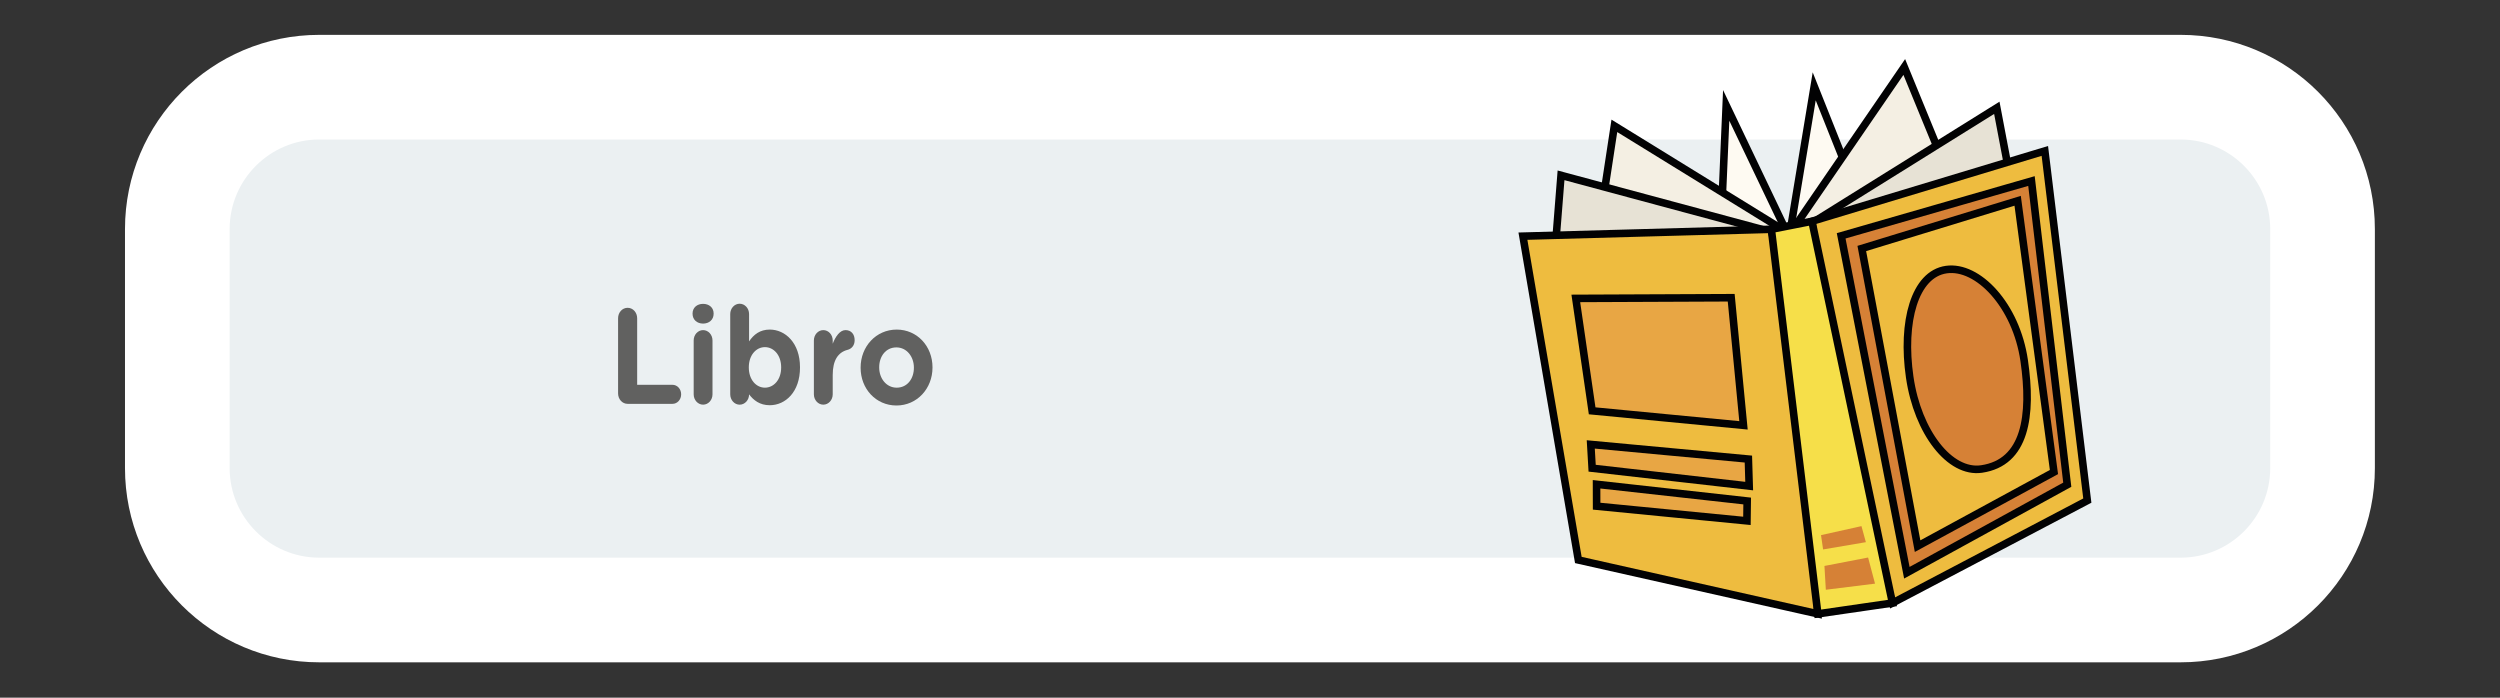 <?xml version="1.0" encoding="utf-8"?>
<!-- Generator: Adobe Illustrator 25.4.1, SVG Export Plug-In . SVG Version: 6.00 Build 0)  -->
<svg version="1.1" id="Capa_1" xmlns="http://www.w3.org/2000/svg" xmlns:xlink="http://www.w3.org/1999/xlink" x="0px" y="0px"
	 viewBox="0 0 215 60" enable-background="new 0 0 215 60" xml:space="preserve">
<rect x="0" y="0" width="215" height="60" fill="#333333" stroke="none"/>
<g>
	<path fill="#EBF0F2" d="M27.453,52.459c-6.729,0-12.203-5.475-12.203-12.204V19.702c0-6.729,5.475-12.204,12.203-12.204h160.083
		c6.729,0,12.203,5.475,12.203,12.204v20.553c0,6.729-5.475,12.204-12.203,12.204H27.453z"/>
	<g>
		<path fill="#FFFFFF" d="M187.535,11.998c4.248,0,7.704,3.456,7.704,7.704v20.553c0,4.248-3.456,7.704-7.704,7.704H27.453
			c-4.248,0-7.704-3.456-7.704-7.704V19.701c0-4.248,3.456-7.704,7.704-7.704H187.535 M187.535,2.998H27.453
			c-9.225,0-16.704,7.479-16.704,16.704v20.553c0,9.225,7.479,16.704,16.704,16.704h160.082c9.226,0,16.704-7.479,16.704-16.704
			V19.701C204.24,10.476,196.761,2.998,187.535,2.998L187.535,2.998z"/>
	</g>
</g>
<g>
	<g>
		<path fill="#616160" d="M53.155,27.372c0-0.504,0.362-0.901,0.82-0.901c0.458,0,0.821,0.397,0.821,0.901v5.721h3.037
			c0.416,0,0.746,0.363,0.746,0.819c0,0.457-0.33,0.819-0.746,0.819h-3.858c-0.458,0-0.82-0.397-0.82-0.901V27.372z"/>
		<path fill="#616160" d="M59.56,26.963c0-0.515,0.395-0.831,0.906-0.831c0.512,0,0.906,0.316,0.906,0.831v0.023
			c0,0.515-0.395,0.843-0.906,0.843c-0.512,0-0.906-0.328-0.906-0.843V26.963z M59.656,29.279c0-0.492,0.363-0.889,0.81-0.889
			c0.447,0,0.809,0.397,0.809,0.889v4.633c0,0.491-0.362,0.889-0.809,0.889c-0.447,0-0.81-0.398-0.81-0.889V29.279z"/>
		<path fill="#616160" d="M62.8,27.009c0-0.491,0.363-0.889,0.81-0.889s0.81,0.398,0.81,0.889v2.352
			c0.394-0.585,0.937-1.018,1.779-1.018c1.332,0,2.601,1.146,2.601,3.241v0.024c0,2.094-1.247,3.241-2.601,3.241
			c-0.863,0-1.396-0.432-1.779-0.936v0.012c0,0.479-0.363,0.877-0.81,0.877s-0.81-0.398-0.81-0.889V27.009z M67.18,31.608v-0.024
			c0-1.042-0.64-1.731-1.396-1.731c-0.757,0-1.386,0.69-1.386,1.731v0.024c0,1.042,0.629,1.731,1.386,1.731
			C66.54,33.339,67.18,32.661,67.18,31.608z"/>
		<path fill="#616160" d="M69.994,29.279c0-0.492,0.363-0.889,0.81-0.889s0.81,0.397,0.81,0.889v0.28
			c0.234-0.608,0.618-1.17,1.097-1.17c0.501,0,0.789,0.363,0.789,0.866c0,0.468-0.278,0.749-0.608,0.831
			c-0.82,0.211-1.278,0.901-1.278,2.165v1.661c0,0.491-0.363,0.889-0.81,0.889s-0.81-0.398-0.81-0.889V29.279z"/>
		<path fill="#616160" d="M74.013,31.631v-0.023c0-1.802,1.322-3.264,3.102-3.264c1.768,0,3.08,1.439,3.08,3.241v0.024
			c0,1.802-1.322,3.264-3.102,3.264C75.324,34.872,74.013,33.433,74.013,31.631z M78.595,31.631v-0.023
			c0-0.925-0.607-1.731-1.503-1.731c-0.926,0-1.481,0.783-1.481,1.708v0.024c0,0.924,0.607,1.731,1.503,1.731
			C78.042,33.339,78.595,32.555,78.595,31.631z"/>
	</g>
</g>
<g>
	<g>
		<g>
			<path fill="#FEFAF2" stroke="#020203" stroke-width="0.651" stroke-miterlimit="10" d="M148.452,9.064l5.29,11.078l-5.801,0.843
				L148.452,9.064z"/>
			<path fill="#FEFAF2" stroke="#020203" stroke-width="0.651" stroke-miterlimit="10" d="M153.918,20.116l2.104-12.691
				l4.664,11.707L153.918,20.116z"/>
			<path fill="#F4EFE3" stroke="#020203" stroke-width="0.651" stroke-miterlimit="10" d="M137.043,22.57l1.792-11.748
				l15.083,9.295L137.043,22.57z"/>
			<path fill="#E7E2D5" stroke="#020203" stroke-width="0.651" stroke-miterlimit="10" d="M153.303,20.206l-19.054-5.128
				l-0.633,7.99L153.303,20.206z"/>
			<path fill="#F4EFE3" stroke="#020203" stroke-width="0.651" stroke-miterlimit="10" d="M153.918,20.116l9.849-14.355
				l5.004,12.196L153.918,20.116z"/>
			<path fill="#E7E2D5" stroke="#020203" stroke-width="0.651" stroke-miterlimit="10" d="M154.445,20.04l17.281-10.769
				l1.527,8.035L154.445,20.04z"/>
		</g>
		<g>
			<path fill="#EEBC3F" stroke="#020203" stroke-width="0.651" stroke-miterlimit="10" d="M162.751,51.859l16.759-8.808
				l-3.654-30.072l-20.031,6.053l2.113,16.386L162.751,51.859z"/>
			<path fill="#EEBC3F" stroke="#020203" stroke-width="0.651" stroke-miterlimit="10" d="M135.737,48.158l20.597,4.634
				l-0.847-17.557l-3.153-15.517l-21.363,0.593L135.737,48.158z"/>
			<path fill="#F6DF49" stroke="#020203" stroke-width="0.651" stroke-miterlimit="10" d="M156.335,52.792l6.416-0.933
				l-6.926-32.828l-3.49,0.687L156.335,52.792z"/>
		</g>
		<g>
			<path fill="#D68136" stroke="#020203" stroke-width="0.651" stroke-miterlimit="10" d="M158.34,20.281l5.648,28.975l13.797-7.57
				l-3.079-26.117L158.34,20.281z M176.64,40.596l-11.728,6.372l-4.798-25.598l13.404-4.103L176.64,40.596z"/>
			<path fill="#D68136" stroke="#020203" stroke-width="0.651" stroke-miterlimit="10" d="M174.079,31.006
				c0.692,4.757,0.11,8.779-3.67,9.329c-2.718,0.395-5.482-3.141-6.174-7.898c-0.692-4.757,0.424-8.857,3.142-9.252
				C170.096,22.79,173.387,26.249,174.079,31.006z"/>
		</g>
		<g>
			<path fill="#E8A644" stroke="#020203" stroke-width="0.651" stroke-miterlimit="10" d="M135.519,25.663l13.364-0.058
				l1.057,10.975l-13.015-1.249L135.519,25.663z"/>
			<path fill="#E8A644" stroke="#020203" stroke-width="0.651" stroke-miterlimit="10" d="M136.806,38.22l13.555,1.26l0.069,2.323
				l-13.506-1.537L136.806,38.22z"/>
			<path fill="#E8A644" stroke="#020203" stroke-width="0.651" stroke-miterlimit="10" d="M137.304,41.648l12.953,1.438
				l-0.021,1.708l-12.927-1.262L137.304,41.648z"/>
		</g>
		<g>
			<path fill="#D68136" d="M157.021,50.718l4.231-0.525l-0.596-2.247l-3.754,0.725L157.021,50.718z"/>
			<path fill="#D68136" d="M156.786,47.252l3.679-0.625l-0.38-1.381l-3.477,0.775L156.786,47.252z"/>
		</g>
	</g>
</g>
</svg>
